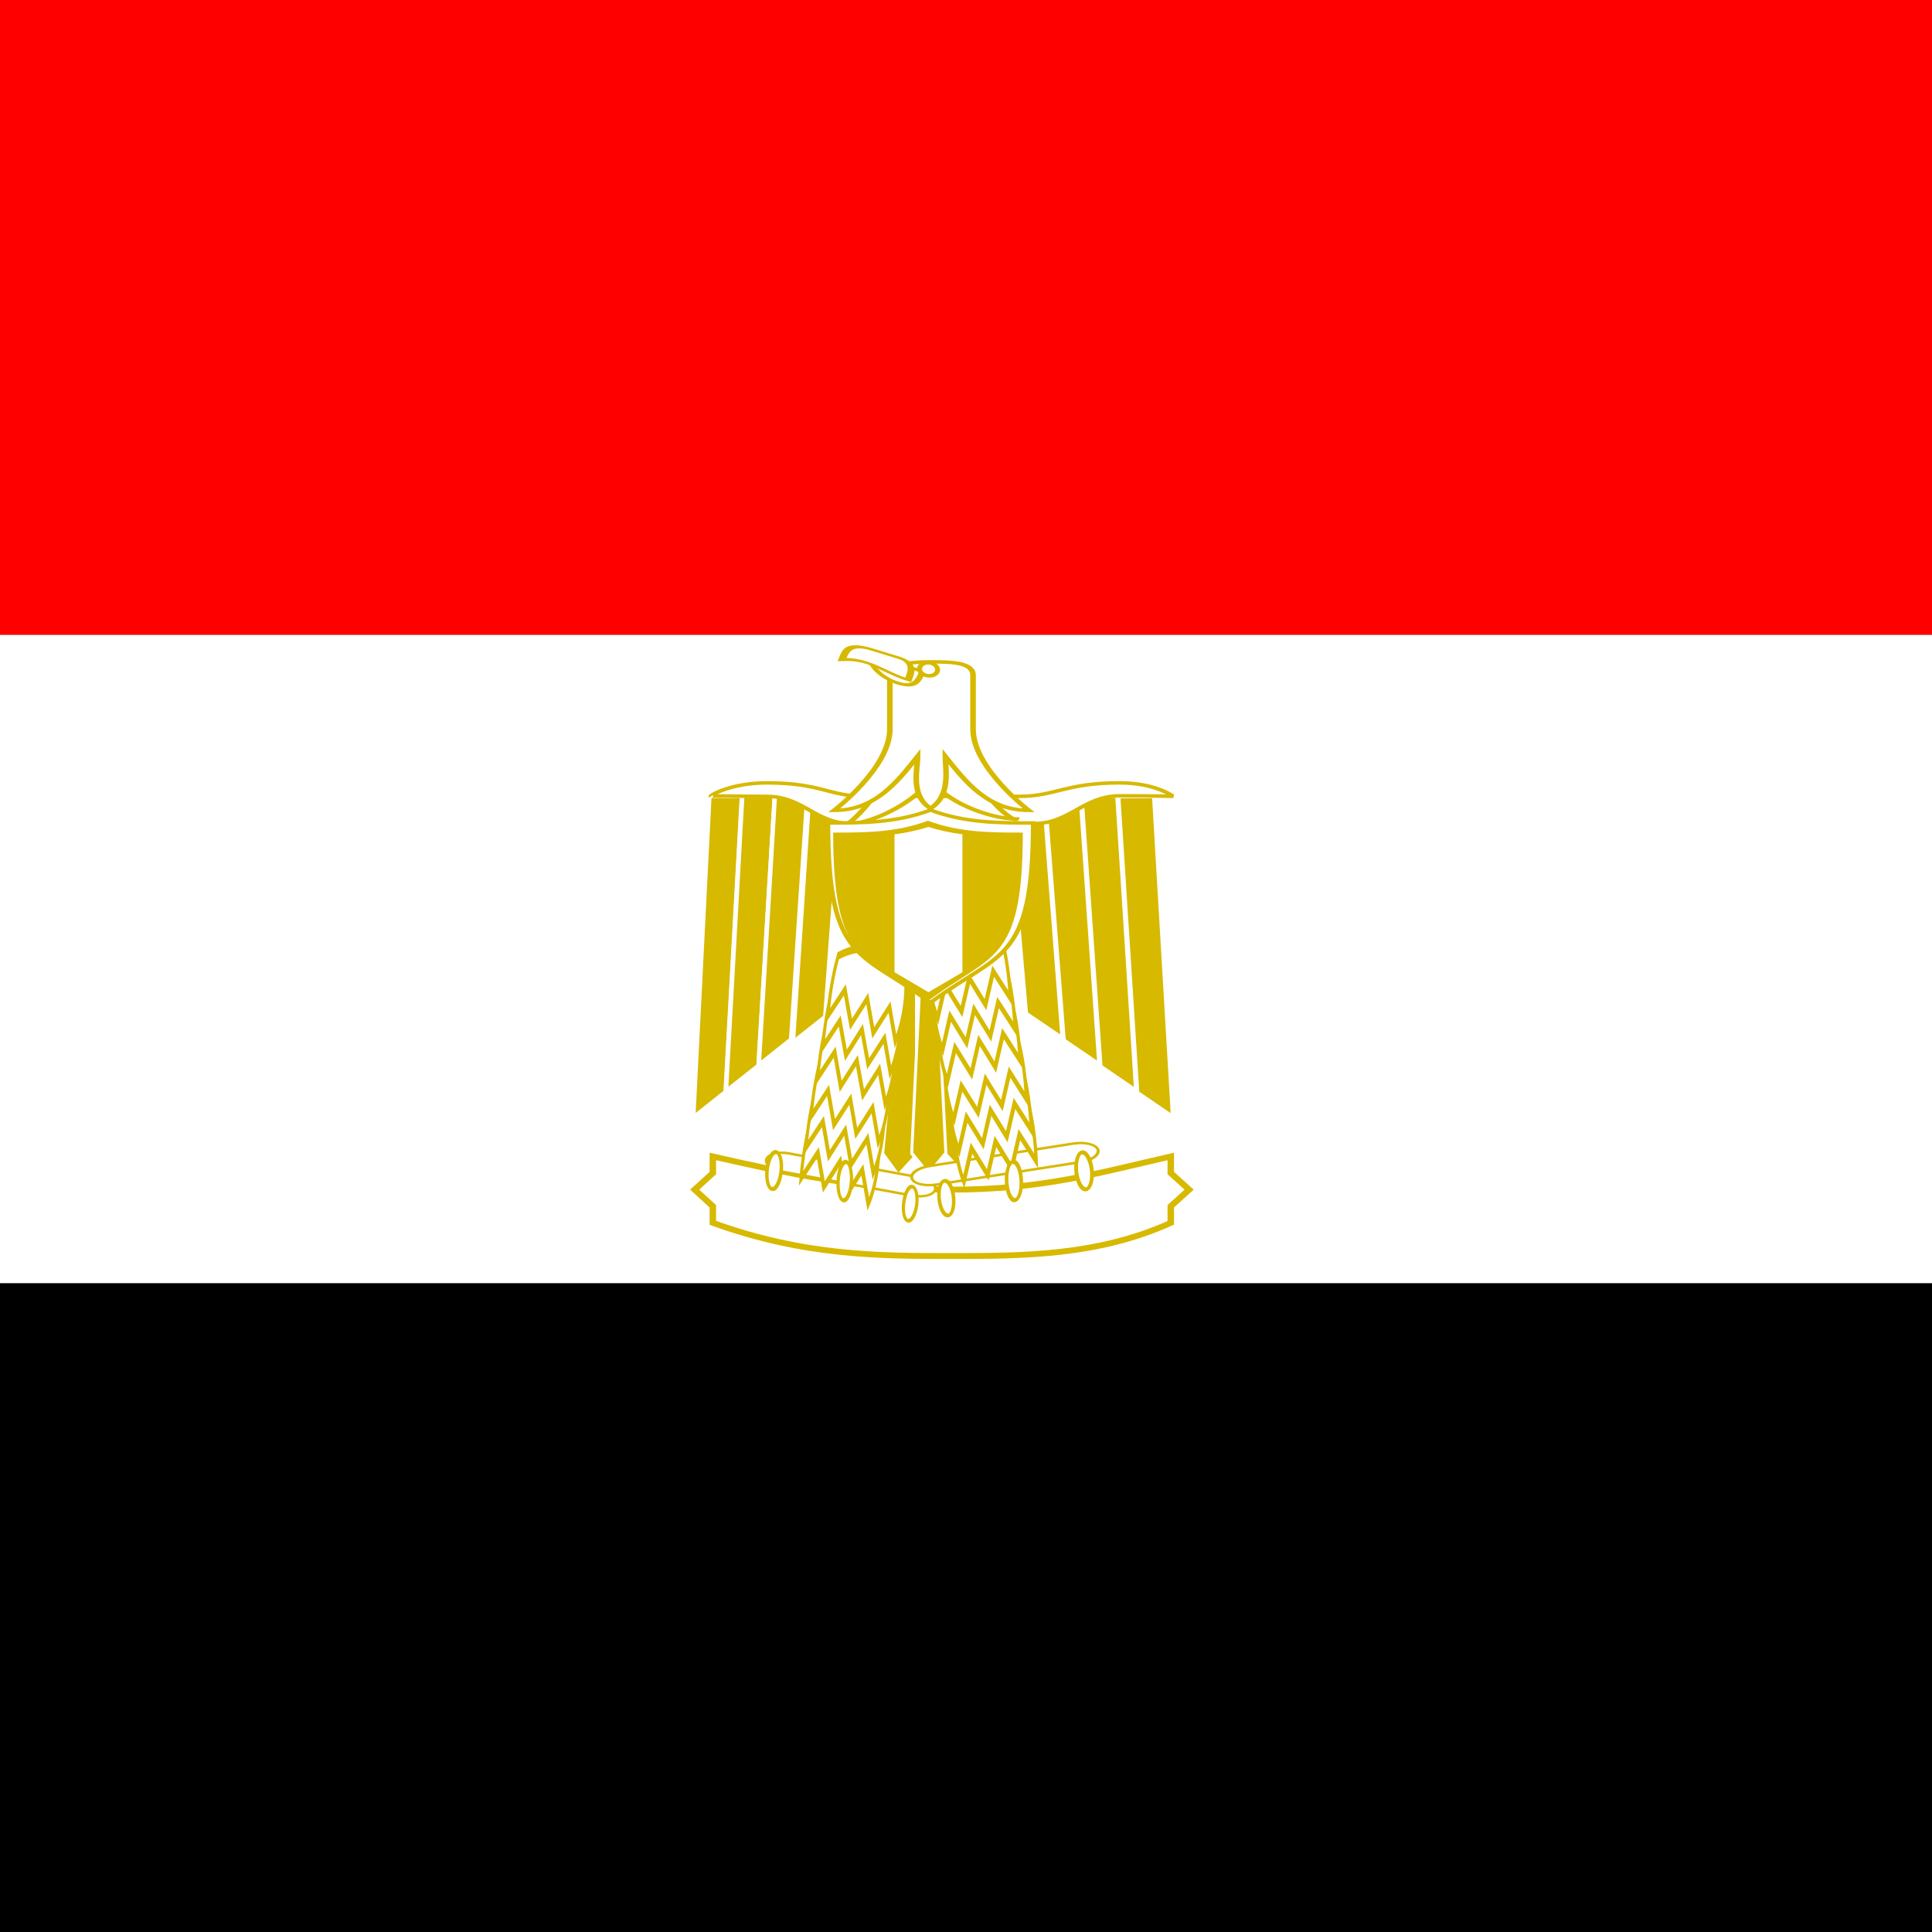 <?xml version="1.0" encoding="UTF-8"?>
<svg xmlns="http://www.w3.org/2000/svg" xmlns:xlink="http://www.w3.org/1999/xlink" width="40px" height="40px" viewBox="0 0 40 40" version="1.1">
<rect x="0" y="0" width="40" height="40" fill="#333333" stroke="none"/>
<g id="surface1">
<path style=" stroke:none;fill-rule:evenodd;fill:rgb(100%,100%,100%);fill-opacity:1;" d="M -10 13.141 L 50 13.141 L 50 26.57 L -10 26.57 Z M -10 13.141 "/>
<path style=" stroke:none;fill-rule:evenodd;fill:rgb(0%,0%,0%);fill-opacity:1;" d="M -10 26.57 L 50 26.57 L 50 40 L -10 40 Z M -10 26.57 "/>
<path style=" stroke:none;fill-rule:evenodd;fill:rgb(100%,0%,0%);fill-opacity:1;" d="M -10 0 L 50 0 L 50 13.141 L -10 13.141 Z M -10 0 "/>
<path style="fill-rule:evenodd;fill:rgb(84.314%,72.549%,0%);fill-opacity:1;stroke-width:1.25;stroke-linecap:butt;stroke-linejoin:miter;stroke:rgb(100%,100%,100%);stroke-opacity:1;stroke-miterlimit:4;" d="M 322.425 -322.452 L 329.544 -322.471 L 333.292 -262.23 L 325.985 -255.132 L 318.896 -262.199 Z M 322.425 -322.452 " transform="matrix(0.049,-0.003,0.005,0.061,5.099,40.673)"/>
<path style="fill-rule:evenodd;fill:rgb(84.314%,72.549%,0%);fill-opacity:1;stroke-width:1.25;stroke-linecap:butt;stroke-linejoin:miter;stroke:rgb(100%,100%,100%);stroke-opacity:1;stroke-miterlimit:4;" d="M 322.419 -322.438 L 329.528 -322.463 L 333.308 -262.233 L 325.964 -255.12 L 318.933 -262.178 Z M 322.419 -322.438 " transform="matrix(0.049,0.002,-0.003,0.061,1.86,39.241)"/>
<path style="fill-rule:evenodd;fill:rgb(84.314%,72.549%,0%);fill-opacity:1;stroke-width:4.824;stroke-linecap:butt;stroke-linejoin:miter;stroke:rgb(100%,100%,100%);stroke-opacity:1;stroke-miterlimit:4;" d="M 177.219 255.02 L 159.416 698.04 L 194.84 662.567 L 212.643 255.02 Z M 177.219 255.02 " transform="matrix(-0.022,0,0,0.015,27.803,12.667)"/>
<path style="fill-rule:evenodd;fill:rgb(84.314%,72.549%,0%);fill-opacity:1;stroke-width:4.824;stroke-linecap:butt;stroke-linejoin:miter;stroke:rgb(100%,100%,100%);stroke-opacity:1;stroke-miterlimit:4;" d="M 177.208 290.474 L 159.405 698.022 L 194.829 662.55 L 212.632 290.474 Z M 177.208 290.474 " transform="matrix(-0.022,0,0,0.015,27.041,12.124)"/>
<path style="fill-rule:evenodd;fill:rgb(84.314%,72.549%,0%);fill-opacity:1;stroke-width:4.824;stroke-linecap:butt;stroke-linejoin:miter;stroke:rgb(100%,100%,100%);stroke-opacity:1;stroke-miterlimit:4;" d="M 177.198 325.874 L 159.395 697.95 L 194.819 662.478 L 212.621 325.874 Z M 177.198 325.874 " transform="matrix(-0.022,0,0,0.015,26.279,11.582)"/>
<path style="fill-rule:evenodd;fill:rgb(84.314%,72.549%,0%);fill-opacity:1;stroke-width:4.824;stroke-linecap:butt;stroke-linejoin:miter;stroke:rgb(100%,100%,100%);stroke-opacity:1;stroke-miterlimit:4;" d="M 177.187 361.329 L 159.384 697.932 L 194.808 662.715 L 212.611 361.329 Z M 177.187 361.329 " transform="matrix(-0.022,0,0,0.015,25.517,11.039)"/>
<path style="fill-rule:evenodd;fill:rgb(84.314%,72.549%,0%);fill-opacity:1;stroke-width:4.824;stroke-linecap:butt;stroke-linejoin:miter;stroke:rgb(100%,100%,100%);stroke-opacity:1;stroke-miterlimit:4;" d="M 177.07 255.07 L 159.516 698.089 L 194.829 662.617 L 212.588 255.07 Z M 177.07 255.07 " transform="matrix(0.019,0,0,0.015,11.322,12.662)"/>
<path style="fill-rule:evenodd;fill:rgb(84.314%,72.549%,0%);fill-opacity:1;stroke-width:4.824;stroke-linecap:butt;stroke-linejoin:miter;stroke:rgb(100%,100%,100%);stroke-opacity:1;stroke-miterlimit:4;" d="M 177.154 290.524 L 159.395 698.072 L 194.913 662.599 L 212.671 290.524 Z M 177.154 290.524 " transform="matrix(0.019,0,0,0.015,12.001,12.119)"/>
<path style="fill-rule:evenodd;fill:rgb(84.314%,72.549%,0%);fill-opacity:1;stroke-width:4.824;stroke-linecap:butt;stroke-linejoin:miter;stroke:rgb(100%,100%,100%);stroke-opacity:1;stroke-miterlimit:4;" d="M 177.08 325.924 L 159.526 698 L 194.839 662.527 L 212.598 325.924 Z M 177.08 325.924 " transform="matrix(0.019,0,0,0.015,12.678,11.578)"/>
<path style="fill-rule:evenodd;fill:rgb(84.314%,72.549%,0%);fill-opacity:1;stroke-width:4.824;stroke-linecap:butt;stroke-linejoin:miter;stroke:rgb(100%,100%,100%);stroke-opacity:1;stroke-miterlimit:4;" d="M 177.073 361.303 L 159.518 698.161 L 194.831 662.689 L 212.59 361.303 Z M 177.073 361.303 " transform="matrix(0.019,0,0,0.015,13.385,11.106)"/>
<path style="fill-rule:evenodd;fill:rgb(100%,100%,100%);fill-opacity:1;stroke-width:4.824;stroke-linecap:butt;stroke-linejoin:miter;stroke:rgb(84.314%,72.549%,0%);stroke-opacity:1;stroke-miterlimit:4;" d="M 181.796 255.977 C 180.663 254.702 201.636 237.367 236.97 237.367 C 290.254 237.367 298.379 255.977 333.712 255.977 L 485.817 255.977 C 521.151 255.977 531.543 237.367 584.638 237.367 C 620.161 237.367 636.788 255.722 637.733 255.977 C 637.733 255.977 620.161 255.212 584.638 255.212 C 549.304 255.212 535.322 294.217 499.611 293.452 C 472.78 294.217 355.442 293.452 319.919 293.452 C 284.585 293.452 272.492 255.977 236.97 255.977 C 201.636 255.977 180.663 254.702 181.796 255.977 Z M 181.796 255.977 " transform="matrix(0.021,0,0,0.015,10.902,12.648)"/>
<path style="fill-rule:evenodd;fill:rgb(100%,100%,100%);fill-opacity:1;stroke-width:1.25;stroke-linecap:butt;stroke-linejoin:miter;stroke:rgb(84.314%,72.549%,0%);stroke-opacity:1;stroke-miterlimit:4;" d="M 400.399 -109.831 L 400.399 -106.289 L 403.95 -102.748 L 400.399 -99.206 L 400.399 -95.664 C 386.229 -88.581 371.546 -88.581 357.852 -88.581 C 344.195 -88.581 329.513 -88.581 311.791 -95.664 L 311.791 -99.206 L 308.276 -102.748 L 311.791 -106.289 L 311.791 -109.831 C 325.998 -106.289 340.167 -102.748 357.852 -102.748 C 375.574 -102.748 386.229 -106.289 400.399 -109.831 Z M 400.399 -109.831 " transform="matrix(0.107,0,0,0.097,-18.603,34.597)"/>
<path style="fill-rule:evenodd;fill:rgb(100%,100%,100%);fill-opacity:1;stroke-width:0.623;stroke-linecap:butt;stroke-linejoin:miter;stroke:rgb(84.314%,72.549%,0%);stroke-opacity:1;stroke-miterlimit:4;" d="M -70.786 -406.53 C -69.447 -406.513 -68.394 -404.527 -68.372 -402.031 L -68.364 -370.886 C -68.351 -368.433 -69.46 -366.379 -70.753 -366.412 C -72.083 -366.387 -73.145 -368.415 -73.167 -370.911 L -73.166 -402.013 C -73.141 -404.524 -72.07 -406.521 -70.786 -406.53 Z M -70.786 -406.53 " transform="matrix(0.028,-0.079,0.087,0.016,53.219,24.91)"/>
<path style="fill-rule:evenodd;fill:rgb(100%,100%,100%);fill-opacity:1;stroke-width:4.713;stroke-linecap:butt;stroke-linejoin:miter;stroke:rgb(84.314%,72.549%,0%);stroke-opacity:1;stroke-miterlimit:4;" d="M 318.897 574.032 L 336.579 591.742 L 354.307 574.019 L 371.989 591.729 L 389.717 574.007 L 407.399 591.716 C 412.781 582.294 414.526 568.822 407.263 555.176 C 371.277 541.343 338.566 542.586 300.342 556.437 C 297.171 567.38 297.321 580.263 300.295 591.869 Z M 318.897 574.032 " transform="matrix(0.013,0.005,-0.006,0.035,16.232,2.18)"/>
<path style="fill-rule:evenodd;fill:rgb(100%,100%,100%);fill-opacity:1;stroke-width:4.713;stroke-linecap:butt;stroke-linejoin:miter;stroke:rgb(84.314%,72.549%,0%);stroke-opacity:1;stroke-miterlimit:4;" d="M 318.868 574.009 L 336.55 591.719 L 354.279 573.997 L 371.96 591.706 L 389.689 573.984 L 407.418 591.801 C 412.753 582.271 414.545 568.907 407.283 555.26 C 371.296 541.427 338.538 542.563 300.313 556.414 C 297.19 567.464 297.34 580.347 300.267 591.846 Z M 318.868 574.009 " transform="matrix(0.013,0.005,-0.006,0.035,16.337,1.536)"/>
<path style="fill-rule:evenodd;fill:rgb(100%,100%,100%);fill-opacity:1;stroke-width:4.713;stroke-linecap:butt;stroke-linejoin:miter;stroke:rgb(84.314%,72.549%,0%);stroke-opacity:1;stroke-miterlimit:4;" d="M 318.84 573.987 L 336.522 591.696 L 354.298 574.081 L 371.98 591.791 L 389.708 574.068 L 407.39 591.778 C 412.772 582.355 414.517 568.884 407.254 555.238 C 371.268 541.405 338.51 542.54 300.285 556.392 C 297.162 567.441 297.312 580.324 300.239 591.824 Z M 318.84 573.987 " transform="matrix(0.013,0.005,-0.006,0.035,16.443,0.892)"/>
<path style="fill-rule:evenodd;fill:rgb(100%,100%,100%);fill-opacity:1;stroke-width:4.713;stroke-linecap:butt;stroke-linejoin:miter;stroke:rgb(84.314%,72.549%,0%);stroke-opacity:1;stroke-miterlimit:4;" d="M 318.798 574.038 L 336.48 591.748 L 354.209 574.025 L 372.182 591.697 L 389.619 574.013 L 407.592 591.684 C 412.683 582.3 414.428 568.828 407.504 555.251 C 371.179 541.349 338.468 542.592 300.243 556.443 C 297.073 567.386 297.27 580.376 300.197 591.875 Z M 318.798 574.038 " transform="matrix(0.013,0.005,-0.006,0.035,16.581,0.098)"/>
<path style="fill-rule:evenodd;fill:rgb(100%,100%,100%);fill-opacity:1;stroke-width:4.713;stroke-linecap:butt;stroke-linejoin:miter;stroke:rgb(84.314%,72.549%,0%);stroke-opacity:1;stroke-miterlimit:4;" d="M 318.77 574.009 L 336.743 591.681 L 354.18 573.997 L 372.153 591.668 L 389.928 574.053 L 407.61 591.762 C 412.654 582.271 414.447 568.907 407.475 555.222 C 371.198 541.428 338.44 542.563 300.215 556.414 C 297.091 567.464 297.242 580.347 300.168 591.847 Z M 318.77 574.009 " transform="matrix(0.013,0.005,-0.006,0.035,16.686,-0.545)"/>
<path style="fill-rule:evenodd;fill:rgb(100%,100%,100%);fill-opacity:1;stroke-width:4.713;stroke-linecap:butt;stroke-linejoin:miter;stroke:rgb(84.314%,72.549%,0%);stroke-opacity:1;stroke-miterlimit:4;" d="M 318.742 573.987 L 336.762 591.765 L 354.49 574.043 L 372.172 591.752 L 389.9 574.03 L 407.582 591.74 C 412.674 582.356 414.71 568.846 407.447 555.2 C 371.17 541.405 338.411 542.54 300.187 556.392 C 297.063 567.441 297.214 580.324 300.14 591.824 Z M 318.742 573.987 " transform="matrix(0.013,0.005,-0.006,0.035,16.792,-1.189)"/>
<path style="fill-rule:evenodd;fill:rgb(100%,100%,100%);fill-opacity:1;stroke-width:1.25;stroke-linecap:butt;stroke-linejoin:miter;stroke:rgb(84.314%,72.549%,0%);stroke-opacity:1;stroke-miterlimit:4;" d="M 345.615 -96.129 C 345.662 -92.825 344.542 -90.164 343.119 -90.167 C 341.778 -90.21 340.641 -92.818 340.595 -96.122 C 340.619 -99.403 341.739 -102.064 343.162 -102.061 C 344.514 -102.08 345.64 -99.411 345.615 -96.129 Z M 345.615 -96.129 " transform="matrix(-0.052,-0.019,-0.009,0.059,35.822,37.112)"/>
<path style="fill-rule:evenodd;fill:rgb(100%,100%,100%);fill-opacity:1;stroke-width:1.25;stroke-linecap:butt;stroke-linejoin:miter;stroke:rgb(84.314%,72.549%,0%);stroke-opacity:1;stroke-miterlimit:4;" d="M 345.661 -96.135 C 345.609 -92.873 344.533 -90.209 343.133 -90.163 C 341.74 -90.173 340.615 -92.834 340.597 -96.12 C 340.649 -99.381 341.725 -102.045 343.125 -102.092 C 344.518 -102.081 345.643 -99.421 345.661 -96.135 Z M 345.661 -96.135 " transform="matrix(-0.053,-0.023,-0.007,0.066,35.003,38.69)"/>
<path style="fill-rule:evenodd;fill:rgb(100%,100%,100%);fill-opacity:1;stroke-width:1.25;stroke-linecap:butt;stroke-linejoin:miter;stroke:rgb(84.314%,72.549%,0%);stroke-opacity:1;stroke-miterlimit:4;" d="M 345.639 -96.099 C 345.658 -92.856 344.515 -90.175 343.125 -90.203 C 341.725 -90.172 340.635 -92.849 340.625 -96.151 C 340.606 -99.394 341.749 -102.075 343.139 -102.047 C 344.539 -102.078 345.629 -99.401 345.639 -96.099 Z M 345.639 -96.099 " transform="matrix(-0.056,-0.021,-0.009,0.064,34.378,37.593)"/>
<path style="fill-rule:evenodd;fill:rgb(100%,100%,100%);fill-opacity:1;stroke-width:4.824;stroke-linecap:butt;stroke-linejoin:miter;stroke:rgb(84.314%,72.549%,0%);stroke-opacity:1;stroke-miterlimit:4;" d="M 268.286 261.728 C 268.286 261.728 301.162 219.665 301.162 166.638 C 301.162 166.638 372.107 166.638 372.107 166.638 C 372.107 219.665 406.399 261.728 407.5 255.1 C 389.725 255.1 354.331 237.51 336.556 202.074 C 318.938 237.51 286.061 261.728 268.286 261.728 Z M 268.286 261.728 " transform="matrix(0.025,0,0,0.015,10.853,13.13)"/>
<path style="fill-rule:evenodd;fill:rgb(100%,100%,100%);fill-opacity:1;stroke-width:4.824;stroke-linecap:butt;stroke-linejoin:miter;stroke:rgb(84.314%,72.549%,0%);stroke-opacity:1;stroke-miterlimit:4;" d="M 253.467 240.329 C 253.467 240.329 301.478 181.695 301.478 128.414 L 301.478 53.973 C 301.478 36.128 325.401 35.363 337.363 35.363 C 355.06 35.363 373.248 36.128 373.248 53.973 L 373.248 128.414 C 373.248 181.695 421.259 240.329 421.259 240.329 C 385.865 240.329 367.021 201.325 349.325 165.889 C 349.325 183.479 354.404 219.68 336.544 237.525 C 318.847 219.68 325.401 183.479 325.401 165.889 C 307.704 201.325 288.861 240.329 253.467 240.329 Z M 253.467 240.329 " transform="matrix(0.024,0,0,0.015,11.188,13.173)"/>
<path style="fill-rule:evenodd;fill:rgb(100%,100%,100%);fill-opacity:1;stroke-width:5.909;stroke-linecap:butt;stroke-linejoin:miter;stroke:rgb(84.314%,72.549%,0%);stroke-opacity:1;stroke-miterlimit:4;" d="M 283.068 77.927 L 336.25 77.912 C 336.18 95.558 336.364 113.447 318.525 113.252 C 300.766 113.414 283.172 95.459 283.068 77.927 Z M 283.068 77.927 " transform="matrix(0.02,0.006,-0.004,0.01,12.684,11.102)"/>
<path style="fill-rule:evenodd;fill:rgb(100%,100%,100%);fill-opacity:1;stroke-width:4.824;stroke-linecap:butt;stroke-linejoin:miter;stroke:rgb(84.314%,72.549%,0%);stroke-opacity:1;stroke-miterlimit:4;" d="M 183.917 42.421 C 195.81 42.616 195.763 60.262 195.716 77.908 C 178.015 78.094 166.286 60.138 148.538 77.97 C 148.553 58.309 148.463 42.435 166.216 42.606 Z M 183.917 42.421 " transform="matrix(0.029,0.009,-0.004,0.01,13.439,11.536)"/>
<path style="fill-rule:evenodd;fill:rgb(100%,100%,100%);fill-opacity:1;stroke-width:4.824;stroke-linecap:butt;stroke-linejoin:miter;stroke:rgb(84.314%,72.549%,0%);stroke-opacity:1;stroke-miterlimit:4;" d="M 336.555 69.224 C 336.59 74.121 332.689 78.006 327.69 78.004 C 322.865 77.926 318.926 73.914 318.891 69.018 C 318.855 64.122 322.931 60.161 327.756 60.239 C 332.58 60.317 336.694 64.252 336.555 69.224 Z M 336.555 69.224 " transform="matrix(0.02,0.006,-0.007,0.014,13.154,10.923)"/>
<path style="fill-rule:evenodd;fill:rgb(84.314%,72.549%,0%);fill-opacity:1;stroke-width:1.25;stroke-linecap:butt;stroke-linejoin:miter;stroke:rgb(100%,100%,100%);stroke-opacity:1;stroke-miterlimit:4;" d="M 322.46 -322.415 L 329.562 -322.415 L 333.313 -262.197 L 325.971 -255.124 L 318.868 -262.197 Z M 322.46 -322.415 " transform="matrix(0.049,0,0,0.061,3.251,39.87)"/>
<path style="fill-rule:evenodd;fill:rgb(100%,100%,100%);fill-opacity:1;stroke-width:0.623;stroke-linecap:butt;stroke-linejoin:miter;stroke:rgb(84.314%,72.549%,0%);stroke-opacity:1;stroke-miterlimit:4;" d="M -70.772 -406.535 C -69.445 -406.529 -68.378 -404.495 -68.359 -402.024 L -68.355 -370.921 C -68.375 -368.397 -69.43 -366.414 -70.757 -366.42 C -72.077 -366.387 -73.144 -368.421 -73.163 -370.892 L -73.174 -402.034 C -73.147 -404.519 -72.099 -406.541 -70.772 -406.535 Z M -70.772 -406.535 " transform="matrix(-0.029,-0.08,-0.096,0.015,-18.348,24.237)"/>
<path style="fill-rule:evenodd;fill:rgb(100%,100%,100%);fill-opacity:1;stroke-width:4.713;stroke-linecap:butt;stroke-linejoin:miter;stroke:rgb(84.314%,72.549%,0%);stroke-opacity:1;stroke-miterlimit:4;" d="M 318.835 574.018 L 336.552 591.768 L 354.248 573.999 L 371.966 591.749 L 389.662 573.98 L 407.379 591.73 C 412.661 582.276 414.462 568.857 407.251 555.21 C 371.261 541.431 338.515 542.583 300.053 556.401 C 297.073 567.485 297.276 580.315 300.299 591.778 Z M 318.835 574.018 " transform="matrix(-0.014,0.004,0.005,0.035,22.699,2.125)"/>
<path style="fill-rule:evenodd;fill:rgb(100%,100%,100%);fill-opacity:1;stroke-width:4.713;stroke-linecap:butt;stroke-linejoin:miter;stroke:rgb(84.314%,72.549%,0%);stroke-opacity:1;stroke-miterlimit:4;" d="M 318.826 574.062 L 336.502 591.704 L 354.24 574.043 L 371.957 591.793 L 389.653 574.024 L 407.371 591.774 C 412.652 582.32 414.72 568.868 407.508 555.221 C 371.211 541.367 338.507 542.627 300.31 556.412 C 297.023 567.422 297.267 580.359 300.29 591.823 Z M 318.826 574.062 " transform="matrix(-0.014,0.004,0.005,0.035,22.597,1.479)"/>
<path style="fill-rule:evenodd;fill:rgb(100%,100%,100%);fill-opacity:1;stroke-width:4.713;stroke-linecap:butt;stroke-linejoin:miter;stroke:rgb(84.314%,72.549%,0%);stroke-opacity:1;stroke-miterlimit:4;" d="M 318.776 573.998 L 336.493 591.748 L 354.231 574.087 L 371.907 591.729 L 389.911 574.035 L 407.587 591.677 C 412.643 582.364 414.67 568.805 407.458 555.157 C 371.202 541.411 338.457 542.563 300.26 556.348 C 297.014 567.466 297.217 580.296 300.282 591.867 Z M 318.776 573.998 " transform="matrix(-0.014,0.004,0.005,0.035,22.495,0.833)"/>
<path style="fill-rule:evenodd;fill:rgb(100%,100%,100%);fill-opacity:1;stroke-width:4.713;stroke-linecap:butt;stroke-linejoin:miter;stroke:rgb(84.314%,72.549%,0%);stroke-opacity:1;stroke-miterlimit:4;" d="M 319 573.993 L 336.717 591.742 L 354.413 573.974 L 372.131 591.724 L 389.868 574.063 L 407.544 591.705 C 412.826 582.25 414.627 568.832 407.416 555.185 C 371.16 541.439 338.414 542.591 300.218 556.376 C 297.238 567.46 297.175 580.323 300.198 591.786 Z M 319 573.993 " transform="matrix(-0.014,0.004,0.005,0.035,22.362,0.035)"/>
<path style="fill-rule:evenodd;fill:rgb(100%,100%,100%);fill-opacity:1;stroke-width:4.713;stroke-linecap:butt;stroke-linejoin:miter;stroke:rgb(84.314%,72.549%,0%);stroke-opacity:1;stroke-miterlimit:4;" d="M 318.99 574.031 L 336.708 591.781 L 354.404 574.012 L 372.121 591.762 L 389.817 573.993 L 407.535 591.743 C 412.816 582.289 414.618 568.87 407.406 555.223 C 371.109 541.369 338.671 542.596 300.208 556.414 C 297.187 567.391 297.165 580.361 300.188 591.825 Z M 318.99 574.031 " transform="matrix(-0.014,0.004,0.005,0.035,22.26,-0.611)"/>
<path style="fill-rule:evenodd;fill:rgb(100%,100%,100%);fill-opacity:1;stroke-width:4.713;stroke-linecap:butt;stroke-linejoin:miter;stroke:rgb(84.314%,72.549%,0%);stroke-opacity:1;stroke-miterlimit:4;" d="M 318.94 573.967 L 336.658 591.717 L 354.395 574.056 L 372.071 591.698 L 389.809 574.037 L 407.485 591.679 C 412.808 582.333 414.568 568.807 407.398 555.267 C 371.1 541.413 338.621 542.532 300.2 556.458 C 297.178 567.435 297.115 580.298 300.18 591.869 Z M 318.94 573.967 " transform="matrix(-0.014,0.004,0.005,0.035,22.158,-1.257)"/>
<path style="fill-rule:evenodd;fill:rgb(100%,100%,100%);fill-opacity:1;stroke-width:1.25;stroke-linecap:butt;stroke-linejoin:miter;stroke:rgb(84.314%,72.549%,0%);stroke-opacity:1;stroke-miterlimit:4;" d="M 345.641 -96.153 C 345.636 -92.811 344.515 -90.209 343.153 -90.172 C 341.736 -90.219 340.623 -92.859 340.62 -96.138 C 340.616 -99.417 341.746 -102.082 343.099 -102.056 C 344.525 -102.072 345.638 -99.432 345.641 -96.153 Z M 345.641 -96.153 " transform="matrix(0.058,-0.018,0.008,0.06,0.461,36.75)"/>
<path style="fill-rule:evenodd;fill:rgb(100%,100%,100%);fill-opacity:1;stroke-width:1.25;stroke-linecap:butt;stroke-linejoin:miter;stroke:rgb(84.314%,72.549%,0%);stroke-opacity:1;stroke-miterlimit:4;" d="M 345.646 -96.113 C 345.64 -92.844 344.504 -90.192 343.11 -90.184 C 341.715 -90.177 340.6 -92.87 340.606 -96.139 C 340.612 -99.408 341.749 -102.06 343.143 -102.068 C 344.537 -102.075 345.652 -99.382 345.646 -96.113 Z M 345.646 -96.113 " transform="matrix(0.059,-0.022,0.006,0.066,1.325,38.344)"/>
<path style="fill-rule:evenodd;fill:rgb(100%,100%,100%);fill-opacity:1;stroke-width:1.25;stroke-linecap:butt;stroke-linejoin:miter;stroke:rgb(84.314%,72.549%,0%);stroke-opacity:1;stroke-miterlimit:4;" d="M 345.66 -96.119 C 345.635 -92.84 344.502 -90.209 343.114 -90.215 C 341.725 -90.221 340.65 -92.869 340.606 -96.109 C 340.631 -99.388 341.772 -102.077 343.161 -102.071 C 344.489 -102.084 345.624 -99.417 345.66 -96.119 Z M 345.66 -96.119 " transform="matrix(0.062,-0.02,0.009,0.064,2.035,37.257)"/>
<path style="fill-rule:evenodd;fill:rgb(100%,100%,100%);fill-opacity:1;stroke-width:4.824;stroke-linecap:butt;stroke-linejoin:miter;stroke:rgb(84.314%,72.549%,0%);stroke-opacity:1;stroke-miterlimit:4;" d="M 301.213 290.598 C 301.213 485.359 336.605 467.77 407.39 538.638 C 478.371 467.77 513.763 485.359 513.763 290.598 C 478.371 290.598 442.979 290.598 407.39 272.753 C 371.997 290.598 336.605 290.598 301.213 290.598 Z M 301.213 290.598 " transform="matrix(0.02,0,0,0.015,11.117,12.68)"/>
<path style=" stroke:none;fill-rule:evenodd;fill:rgb(84.314%,72.549%,0%);fill-opacity:1;" d="M 17.25 17.238 C 17.25 19.977 17.902 19.73 19.211 20.727 C 20.523 19.73 21.176 19.977 21.176 17.238 C 20.523 17.238 19.867 17.238 19.211 16.992 C 18.559 17.238 17.902 17.238 17.25 17.238 Z M 17.25 17.238 "/>
<path style=" stroke:none;fill-rule:evenodd;fill:rgb(100%,100%,100%);fill-opacity:1;" d="M 18.52 17.273 L 18.52 20.129 L 19.223 20.543 L 19.926 20.129 L 19.926 17.273 C 19.676 17.242 19.434 17.188 19.223 17.121 C 18.992 17.191 18.754 17.246 18.52 17.273 Z M 18.52 17.273 "/>
</g>
</svg>
